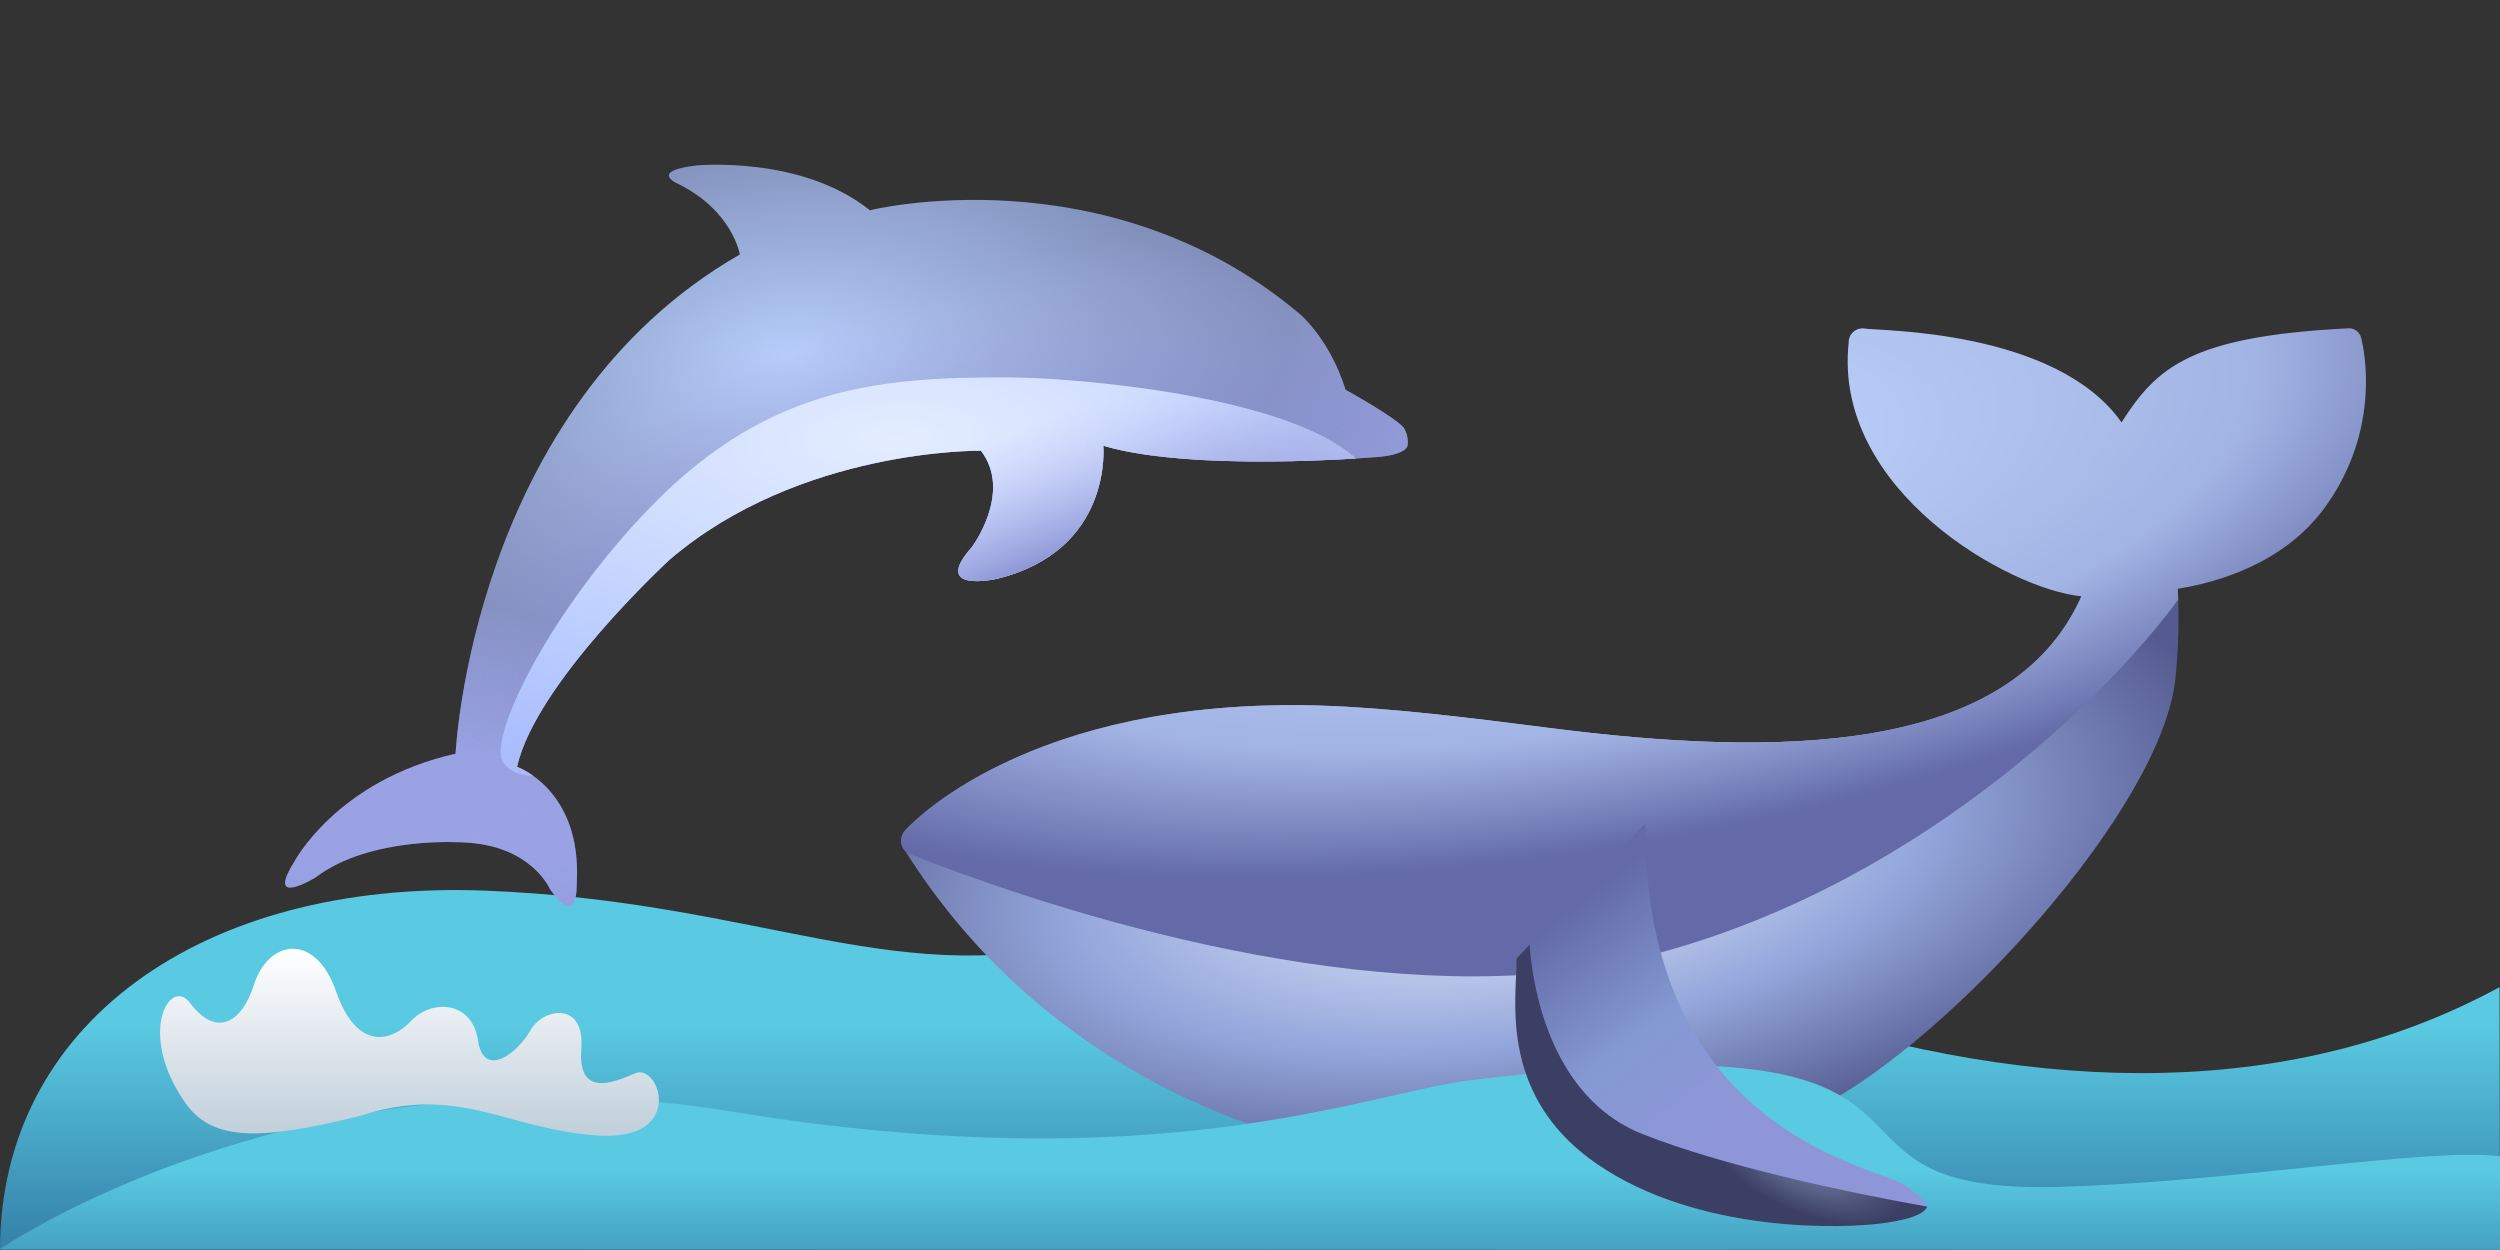 <svg viewBox="0 0 240 120" fill="none" xmlns="http://www.w3.org/2000/svg">
<rect x="0" y="0" width="240" height="120" fill="#333333" stroke="none"/>
<path d="M169.621 96.672C196.518 105.58 220.632 105.267 239.953 94.767L240 120L0 120C0 98.365 19.35 84.464 46.5 85.5C73.65 86.536 86.303 95.53 106.099 89.879C127.448 83.786 142.724 87.763 169.621 96.672Z" fill="url(#paint0_linear_1004_18678)"/>
<path d="M71.025 24.429C71.025 24.429 70.327 20.154 64.943 17.577C64.943 17.577 62.39 16.403 66.832 15.887C66.832 15.887 76.91 14.89 83.505 20.184C83.505 20.184 106.04 14.593 124.523 29.93C124.523 29.93 127.524 32.21 129.175 37.42C129.175 37.42 134.357 40.279 134.834 41.184C135.311 42.089 135.104 42.841 135.104 42.841C135.104 42.841 134.952 43.756 131.64 43.913C131.64 43.913 114.453 45.323 105.917 42.791C105.917 42.791 106.884 52.872 95.637 55.582C95.637 55.582 89.332 56.981 93.302 52.525C93.302 52.525 97.234 47.269 94.171 43.27C94.171 43.27 76.824 43.006 64.295 53.721C64.295 53.721 51.434 65.543 49.629 73.618C49.629 73.618 55.869 75.796 55.371 84.743C55.371 84.743 55.571 89.408 52.787 85.344C52.787 85.344 50.997 81.122 44.463 80.874C44.463 80.874 35.551 80.219 30.3 84.235C30.3 84.235 25.468 87.198 28.202 82.809C28.202 82.809 32.264 74.946 43.735 72.357C43.735 72.357 45.289 39.193 71.025 24.429Z" fill="url(#paint1_radial_1004_18678)"/>
<path d="M71.025 24.429C71.025 24.429 70.327 20.154 64.943 17.577C64.943 17.577 62.39 16.403 66.832 15.887C66.832 15.887 76.91 14.89 83.505 20.184C83.505 20.184 106.04 14.593 124.523 29.93C124.523 29.93 127.524 32.21 129.175 37.42C129.175 37.42 134.357 40.279 134.834 41.184C135.311 42.089 135.104 42.841 135.104 42.841C135.104 42.841 134.952 43.756 131.64 43.913C131.64 43.913 114.453 45.323 105.917 42.791C105.917 42.791 106.884 52.872 95.637 55.582C95.637 55.582 89.332 56.981 93.302 52.525C93.302 52.525 97.234 47.269 94.171 43.27C94.171 43.27 76.824 43.006 64.295 53.721C64.295 53.721 51.434 65.543 49.629 73.618C49.629 73.618 55.869 75.796 55.371 84.743C55.371 84.743 55.571 89.408 52.787 85.344C52.787 85.344 50.997 81.122 44.463 80.874C44.463 80.874 35.551 80.219 30.3 84.235C30.3 84.235 25.468 87.198 28.202 82.809C28.202 82.809 32.264 74.946 43.735 72.357C43.735 72.357 45.289 39.193 71.025 24.429Z" fill="url(#paint2_radial_1004_18678)"/>
<path d="M130.157 44.017C125.804 44.29 112.937 44.873 105.918 42.791C105.918 42.791 106.885 52.873 95.638 55.582C95.638 55.582 89.333 56.981 93.303 52.525C93.303 52.525 97.235 47.269 94.172 43.27C94.172 43.27 76.825 43.006 64.295 53.721C64.295 53.721 51.434 65.543 49.63 73.619C49.63 73.619 50.294 73.851 51.173 74.475C50.096 74.479 48.89 74.169 48.249 73.072C46.981 70.897 52.127 59.747 61.522 49.642C73.073 37.217 83.987 36.174 96.854 36.231C103.41 36.26 123.49 37.968 130.157 44.017Z" fill="url(#paint3_radial_1004_18678)"/>
<path d="M130.157 44.017C125.804 44.29 112.937 44.873 105.918 42.791C105.918 42.791 106.885 52.873 95.638 55.582C95.638 55.582 89.333 56.981 93.303 52.525C93.303 52.525 97.235 47.269 94.172 43.27C94.172 43.27 76.825 43.006 64.295 53.721C64.295 53.721 51.434 65.543 49.63 73.619C49.63 73.619 50.294 73.851 51.173 74.475C50.096 74.479 48.89 74.169 48.249 73.072C46.981 70.897 52.127 59.747 61.522 49.642C73.073 37.217 83.987 36.174 96.854 36.231C103.41 36.26 123.49 37.968 130.157 44.017Z" fill="url(#paint4_radial_1004_18678)"/>
<path d="M148.754 69.887C170.523 72.67 192.997 72.561 199.813 57.244L209.071 56.662C209.204 59.498 209.127 62.339 208.84 65.164C207.5 77.604 187.479 99.548 174.885 106.17C172.308 107.328 169.662 108.324 166.961 109.151C169.219 112.35 170.949 114.598 171.114 114.814L171.126 114.829C171.28 115.026 171.376 115.262 171.402 115.511C171.428 115.759 171.383 116.01 171.273 116.235C171.164 116.459 170.993 116.648 170.781 116.78C170.568 116.912 170.323 116.982 170.073 116.981C161.848 116.908 155.043 115.297 149.663 112.201C148.567 112.259 147.468 112.352 146.376 112.352C120.183 112.352 98.828 100.686 86.922 81.719C86.656 81.454 86.505 81.096 86.5 80.72V80.666C86.5 80.627 86.519 80.589 86.519 80.55C86.54 80.349 86.608 80.155 86.717 79.985C86.744 79.958 86.744 79.927 86.744 79.9C87.228 79.246 98.646 66.914 126.69 67.734C133.565 67.951 141.287 68.931 148.754 69.887Z" fill="url(#paint5_radial_1004_18678)"/>
<path d="M87.01 81.859C105.173 89.059 134.795 97.343 157.007 92.055C183.26 85.804 202.441 66.743 209.106 57.556C209.095 57.212 209.081 56.868 209.064 56.524C212.706 55.936 219.227 54.172 223.195 48.703C228.73 41.07 226.871 33.246 226.694 32.536C226.691 32.524 226.688 32.514 226.687 32.506C226.631 32.2 226.459 31.926 226.206 31.743C225.954 31.56 225.641 31.481 225.332 31.523C210.294 32.297 207.044 35.257 203.669 40.548C197.351 31.583 180.237 31.771 179.056 31.546C178.86 31.509 178.658 31.515 178.464 31.566C178.271 31.617 178.092 31.711 177.94 31.841C177.788 31.971 177.667 32.133 177.586 32.316C177.505 32.499 177.467 32.697 177.473 32.897C175.951 47.057 192.881 56.578 199.813 57.244C193.001 72.55 170.552 72.673 148.796 69.892L148.754 69.886C141.287 68.93 133.565 67.951 126.69 67.734C98.647 66.914 87.228 79.245 86.744 79.9C86.744 79.927 86.744 79.957 86.717 79.985C86.608 80.155 86.54 80.349 86.519 80.55C86.519 80.569 86.515 80.588 86.51 80.608C86.505 80.627 86.5 80.647 86.5 80.666V80.72C86.505 81.095 86.657 81.454 86.922 81.719C86.951 81.765 86.981 81.812 87.01 81.859Z" fill="url(#paint6_radial_1004_18678)"/>
<path d="M70.212 106.704C29.06 99.928 0 119.91 0 119.91L240 119.98C240 111 240 111 240 111C233.095 110.124 213.703 113.548 197.352 113.948C170.203 114.612 193.631 97.204 141.075 103.715C131.157 104.944 111.364 113.48 70.212 106.704Z" fill="url(#paint7_linear_1004_18678)"/>
<path d="M17.733 105.794C20.252 109.436 24.467 109.629 34.453 107.152C44.039 104.045 48.261 108.274 57.107 108.992C65.953 109.711 63.319 102.024 60.992 103.031C58.664 104.037 55.459 105.271 55.806 100.667C56.154 96.062 52.108 96.779 50.914 98.924C49.719 101.069 46.444 103.642 45.882 99.86C45.32 96.078 41.429 95.912 39.479 97.995C37.529 100.078 34.239 100.857 32.26 95.167C30.28 89.476 25.765 90.182 24.385 94.527C23.275 98.023 20.863 99.77 18.228 96.269C16.332 93.748 13.133 99.143 17.733 105.794Z" fill="url(#paint8_linear_1004_18678)"/>
<path d="M182.849 113.786C180.185 111.908 157.704 108.822 157.965 79.019L145.456 92.398C145.943 98.677 148.51 107.506 156.341 110.594C164.051 113.635 176.4 114.426 184.233 115.823C185.929 116.134 184.017 114.594 182.849 113.786Z" fill="url(#paint9_linear_1004_18678)"/>
<path fill-rule="evenodd" clip-rule="evenodd" d="M185.004 115.837C177.171 114.44 165.427 111.929 157.717 108.889C149.886 105.8 147.319 96.972 146.832 90.693L145.587 92.025C145.6 92.501 145.571 93.096 145.539 93.785C145.336 98.075 144.961 106.021 153.338 111.761C163.06 118.424 176.996 117.993 181.063 117.39C183.361 117.05 184.729 116.548 185.004 115.837Z" fill="url(#paint10_radial_1004_18678)"/>
<defs>
<linearGradient id="paint0_linear_1004_18678" x1="122.931" y1="98.274" x2="122.931" y2="136.749" gradientUnits="userSpaceOnUse">
<stop stop-color="#5ACAE2"/>
<stop offset="1" stop-color="#17477D"/>
</linearGradient>
<radialGradient id="paint1_radial_1004_18678" cx="0" cy="0" r="1" gradientUnits="userSpaceOnUse" gradientTransform="translate(75.688 34.096) rotate(83.247) scale(39.217 70.659)">
<stop stop-color="#B6CDFB"/>
<stop offset="0.681" stop-color="#717FA7"/>
<stop offset="1" stop-color="#939BE0"/>
</radialGradient>
<radialGradient id="paint2_radial_1004_18678" cx="0" cy="0" r="1" gradientUnits="userSpaceOnUse" gradientTransform="translate(94.69 53.287) rotate(73.611) scale(26.516 100.378)">
<stop stop-color="#7D85C8"/>
<stop offset="1" stop-color="#BFC5FF" stop-opacity="0"/>
</radialGradient>
<radialGradient id="paint3_radial_1004_18678" cx="0" cy="0" r="1" gradientUnits="userSpaceOnUse" gradientTransform="translate(86.093 42.099) rotate(88.314) scale(46.517 118.286)">
<stop stop-color="#E4EDFF"/>
<stop offset="0.681" stop-color="#A9BFFF"/>
<stop offset="1" stop-color="#B0B5E0"/>
</radialGradient>
<radialGradient id="paint4_radial_1004_18678" cx="0" cy="0" r="1" gradientUnits="userSpaceOnUse" gradientTransform="translate(99.34 56.361) rotate(67.363) scale(14.806 73.554)">
<stop stop-color="#7D85C8"/>
<stop offset="1" stop-color="#BFC5FF" stop-opacity="0"/>
</radialGradient>
<radialGradient id="paint5_radial_1004_18678" cx="0" cy="0" r="1" gradientUnits="userSpaceOnUse" gradientTransform="translate(143.835 82.498) rotate(82.222) scale(30.657 71.268)">
<stop stop-color="#F0F5FE"/>
<stop offset="0.574" stop-color="#94A7DC"/>
<stop offset="1" stop-color="#555B91"/>
</radialGradient>
<radialGradient id="paint6_radial_1004_18678" cx="0" cy="0" r="1" gradientUnits="userSpaceOnUse" gradientTransform="translate(152.321 45.266) rotate(80.014) scale(36.221 95.447)">
<stop stop-color="#C5D9FF"/>
<stop offset="0.681" stop-color="#A2B4E4"/>
<stop offset="1" stop-color="#636AA7"/>
</radialGradient>
<linearGradient id="paint7_linear_1004_18678" x1="134.219" y1="112.252" x2="134.219" y2="136.923" gradientUnits="userSpaceOnUse">
<stop stop-color="#5ACAE2"/>
<stop offset="1" stop-color="#17477D"/>
</linearGradient>
<linearGradient id="paint8_linear_1004_18678" x1="39.31" y1="91.083" x2="39.31" y2="109.04" gradientUnits="userSpaceOnUse">
<stop stop-color="white"/>
<stop offset="1" stop-color="#C0CFDB"/>
</linearGradient>
<linearGradient id="paint9_linear_1004_18678" x1="150" y1="87.692" x2="165.681" y2="108.289" gradientUnits="userSpaceOnUse">
<stop stop-color="#636AA7"/>
<stop offset="0.535" stop-color="#8499D3"/>
<stop offset="1" stop-color="#8F96D8"/>
</linearGradient>
<radialGradient id="paint10_radial_1004_18678" cx="0" cy="0" r="1" gradientUnits="userSpaceOnUse" gradientTransform="translate(173.424 111.801) rotate(-156.769) scale(25.718 11.905)">
<stop stop-color="#B6CDFB"/>
<stop offset="0" stop-color="#717FA7"/>
<stop offset="0.388" stop-color="#3B3F63"/>
</radialGradient>
</defs>
</svg>
